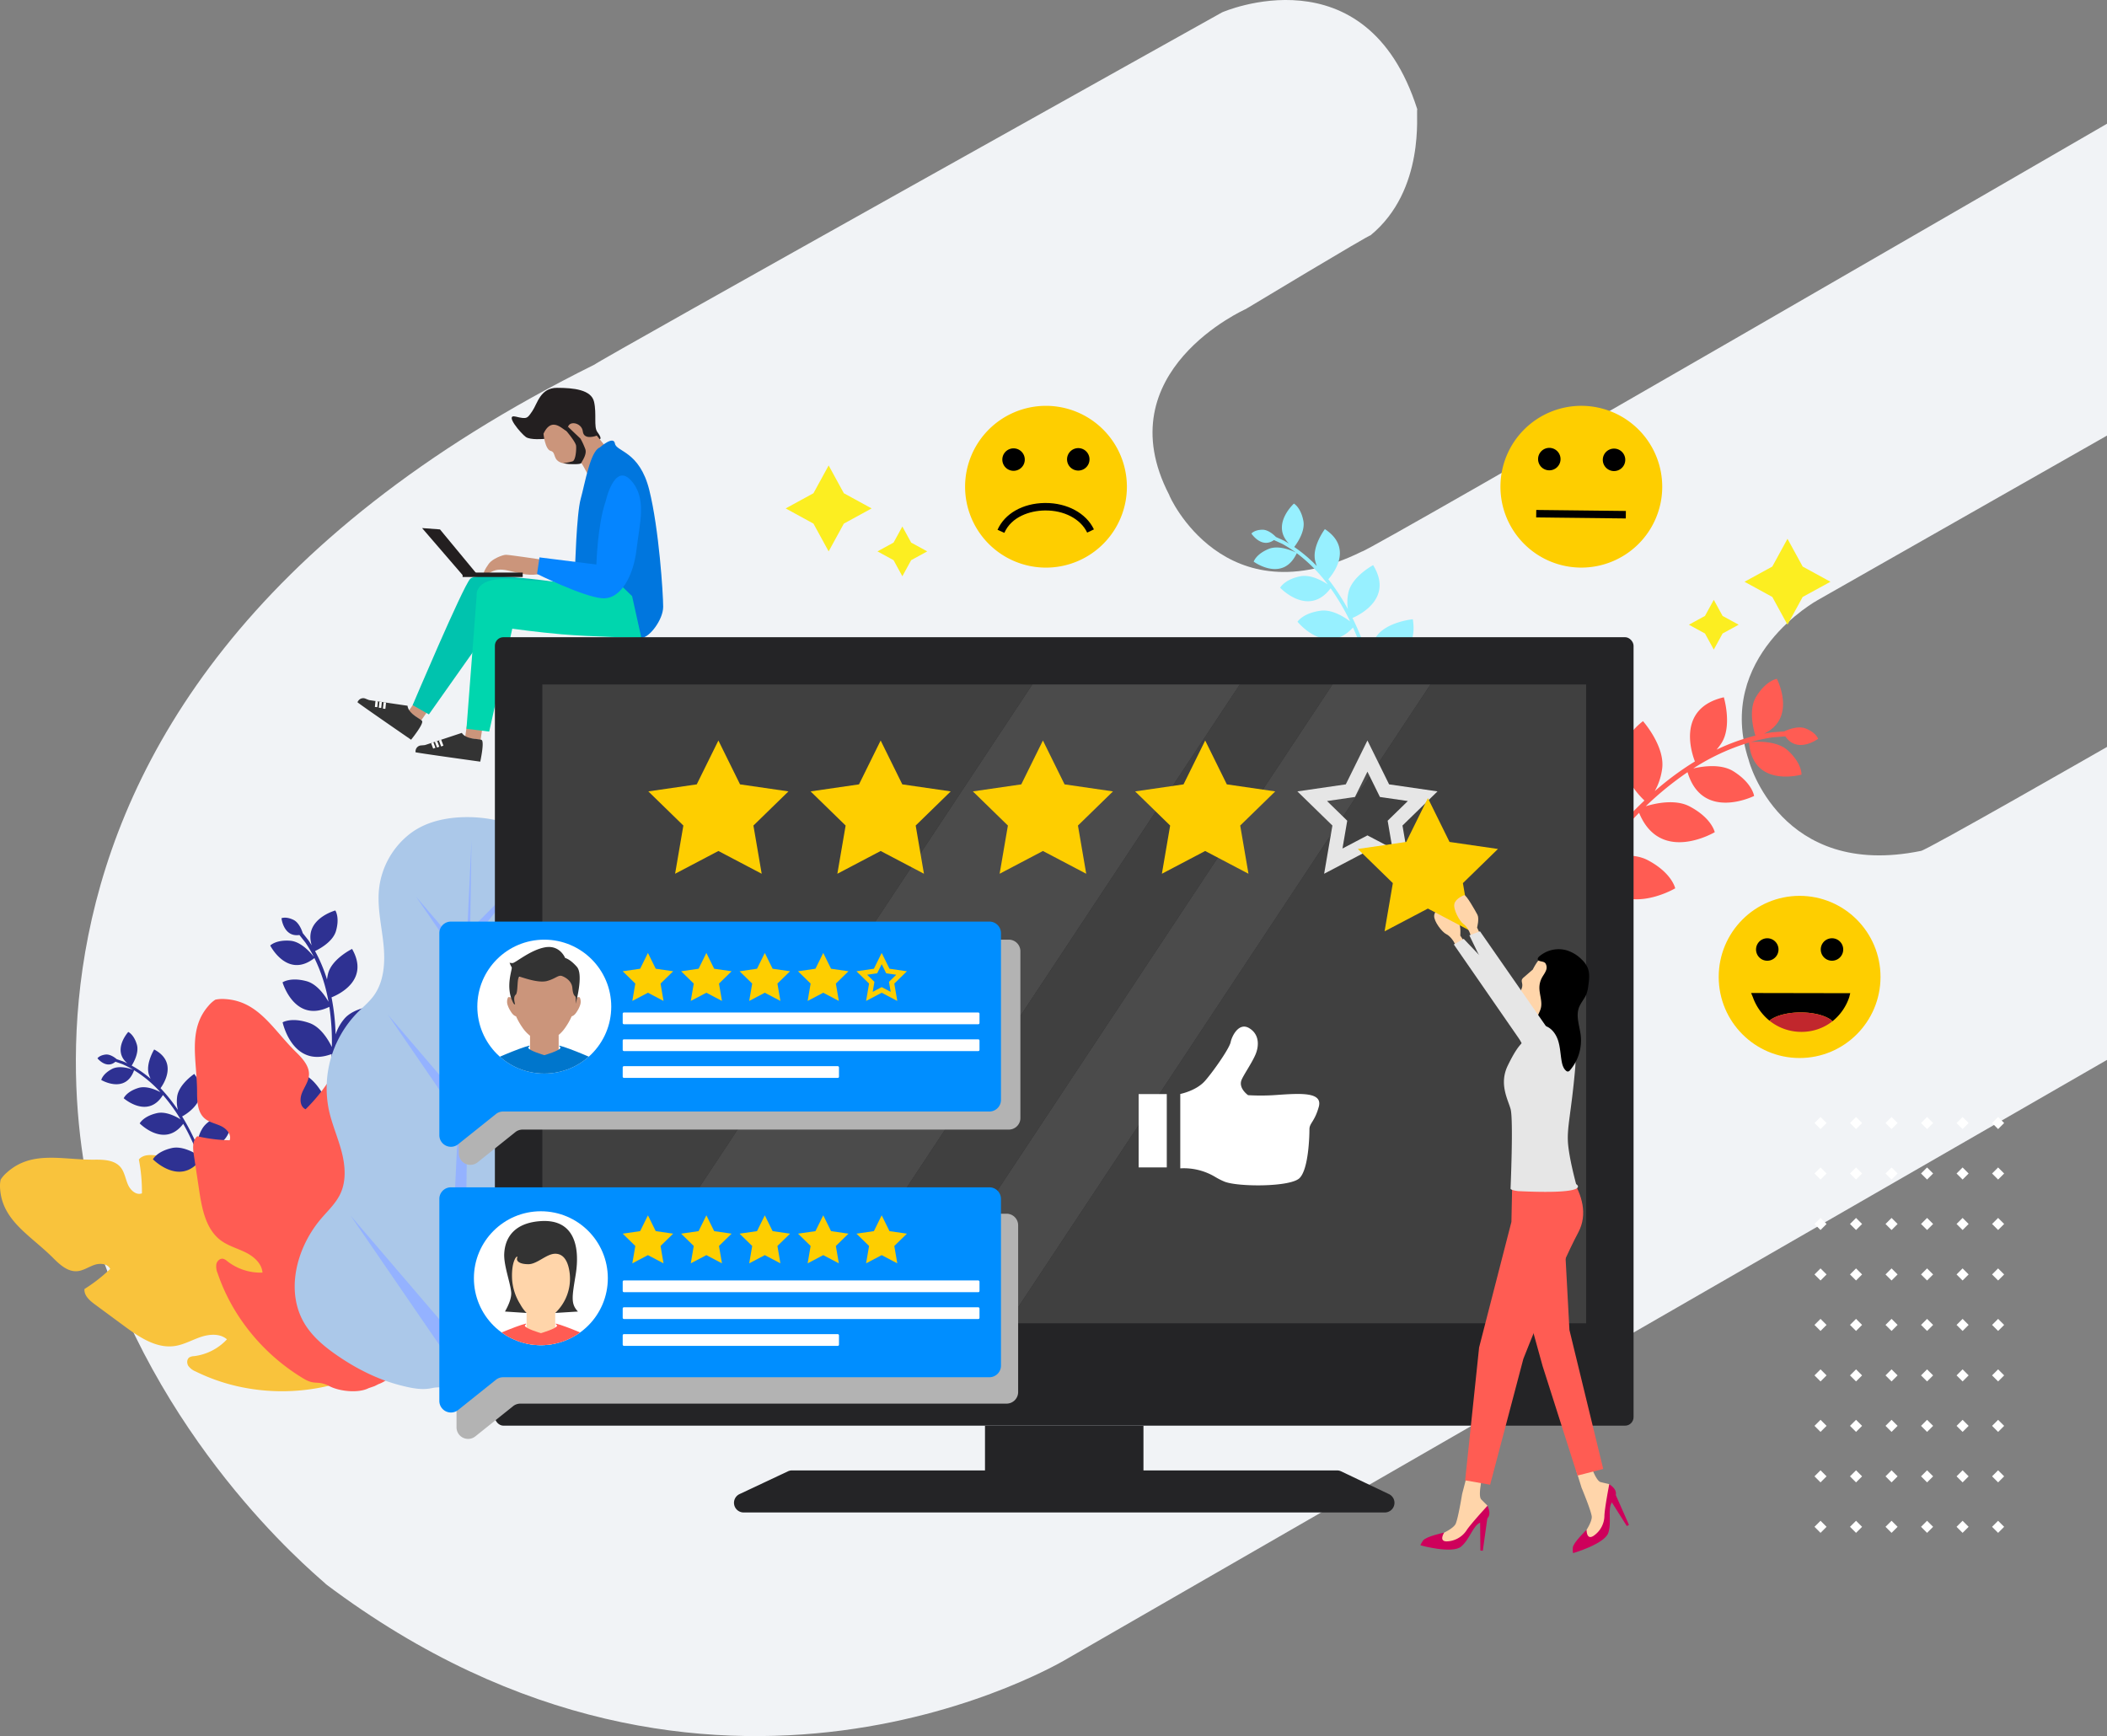 <svg xmlns="http://www.w3.org/2000/svg" xmlns:xlink="http://www.w3.org/1999/xlink" width="1208.001" height="995.451" viewBox="0 0 1208.001 995.451">
  <rect x="0" y="0" width="1208.001" height="995.451" fill="#808080" stroke="none"/>
  <defs>
    <linearGradient id="linear-gradient" x1="-108.671" y1="21.404" x2="-107.662" y2="21.404" gradientUnits="objectBoundingBox">
      <stop offset="0.008" stop-color="#007adf"/>
      <stop offset="0.99" stop-color="#2e3192"/>
    </linearGradient>
    <linearGradient id="linear-gradient-2" x1="-118.49" y1="14.251" x2="-117.004" y2="14.251" xlink:href="#linear-gradient"/>
    <clipPath id="clip-path">
      <circle id="Ellipse_552" data-name="Ellipse 552" cx="38.391" cy="38.391" r="38.391" fill="#fff"/>
    </clipPath>
  </defs>
  <g id="Group_13898" data-name="Group 13898" transform="translate(-1207.999 -3513.275)">
    <path id="smiling-businessman-welcoming-new-partner-group-meeting-with-handshake" d="M14569.141-18612.1s-118.463-307.961,280.906-506.1c2.324-2.32,359.846-201.977,359.846-201.977s82.613-36.32,111.877,55.533c-.812,1.629,4.877,46.334-26.822,72.346,0-.814-71.531,42.266-71.531,42.266s-80.475,35.771-43.895,106.486c0,.813,31.7,71.531,110.549,32.514,2.439.811,427.152-245.281,427.152-245.281v178.822l-165.818,94.3s-59.275,32.27-39.555,91.91c0,.48,18.275,68.293,98.6,51.941,1.922.484,106.773-59.639,106.773-59.639v179.449l-595.822,343.164s-203.406,124.418-425.312-42.545c1.059,0-84.825-66.568-126.947-183.863C14569.286-18604.891,14569.141-18612.1,14569.141-18612.1Z" transform="translate(-13301.223 22840.531)" fill="#f1f3f6"/>
    <g id="Group_13303" data-name="Group 13303" transform="translate(992.422 3646.221)">
      <g id="Group_13257" data-name="Group 13257" transform="translate(1255.869 536.455)">
        <rect id="Rectangle_933" data-name="Rectangle 933" width="4.899" height="4.899" transform="translate(81.452 3.464) rotate(-45)" fill="#fff"/>
        <rect id="Rectangle_934" data-name="Rectangle 934" width="4.899" height="4.899" transform="translate(61.089 3.464) rotate(-45)" fill="#fff"/>
        <rect id="Rectangle_935" data-name="Rectangle 935" width="4.899" height="4.899" transform="translate(40.726 3.464) rotate(-45)" fill="#fff"/>
        <rect id="Rectangle_936" data-name="Rectangle 936" width="4.899" height="4.899" transform="translate(20.363 3.464) rotate(-45)" fill="#fff"/>
        <rect id="Rectangle_937" data-name="Rectangle 937" width="4.899" height="4.899" transform="translate(0 3.464) rotate(-45)" fill="#fff"/>
        <rect id="Rectangle_938" data-name="Rectangle 938" width="4.899" height="4.899" transform="translate(101.815 3.464) rotate(-45)" fill="#fff"/>
      </g>
      <g id="Group_13258" data-name="Group 13258" transform="translate(1255.869 565.395)">
        <rect id="Rectangle_939" data-name="Rectangle 939" width="4.899" height="4.899" transform="translate(81.452 3.464) rotate(-45)" fill="#fff"/>
        <rect id="Rectangle_940" data-name="Rectangle 940" width="4.899" height="4.899" transform="translate(61.089 3.464) rotate(-45)" fill="#fff"/>
        <rect id="Rectangle_941" data-name="Rectangle 941" width="4.899" height="4.899" transform="translate(40.726 3.464) rotate(-45)" fill="#fff"/>
        <rect id="Rectangle_942" data-name="Rectangle 942" width="4.899" height="4.899" transform="translate(20.363 3.464) rotate(-45)" fill="#fff"/>
        <rect id="Rectangle_943" data-name="Rectangle 943" width="4.899" height="4.899" transform="translate(0 3.464) rotate(-45)" fill="#fff"/>
        <rect id="Rectangle_944" data-name="Rectangle 944" width="4.899" height="4.899" transform="translate(101.815 3.464) rotate(-45)" fill="#fff"/>
      </g>
      <g id="Group_13259" data-name="Group 13259" transform="translate(1255.869 594.336)">
        <rect id="Rectangle_945" data-name="Rectangle 945" width="4.899" height="4.899" transform="translate(81.452 3.464) rotate(-45)" fill="#fff"/>
        <rect id="Rectangle_946" data-name="Rectangle 946" width="4.899" height="4.899" transform="translate(61.089 3.464) rotate(-45)" fill="#fff"/>
        <rect id="Rectangle_947" data-name="Rectangle 947" width="4.899" height="4.899" transform="translate(40.726 3.464) rotate(-45)" fill="#fff"/>
        <rect id="Rectangle_948" data-name="Rectangle 948" width="4.899" height="4.899" transform="translate(20.363 3.464) rotate(-45)" fill="#fff"/>
        <rect id="Rectangle_949" data-name="Rectangle 949" width="4.899" height="4.899" transform="translate(0 3.464) rotate(-45)" fill="#fff"/>
        <rect id="Rectangle_950" data-name="Rectangle 950" width="4.899" height="4.899" transform="translate(101.815 3.464) rotate(-45)" fill="#fff"/>
      </g>
      <g id="Group_13260" data-name="Group 13260" transform="translate(1255.869 623.276)">
        <rect id="Rectangle_951" data-name="Rectangle 951" width="4.899" height="4.899" transform="translate(81.452 3.464) rotate(-45)" fill="#fff"/>
        <rect id="Rectangle_952" data-name="Rectangle 952" width="4.899" height="4.899" transform="translate(61.089 3.464) rotate(-45)" fill="#fff"/>
        <rect id="Rectangle_953" data-name="Rectangle 953" width="4.899" height="4.899" transform="translate(40.726 3.464) rotate(-45)" fill="#fff"/>
        <rect id="Rectangle_954" data-name="Rectangle 954" width="4.899" height="4.899" transform="translate(20.363 3.464) rotate(-45)" fill="#fff"/>
        <rect id="Rectangle_955" data-name="Rectangle 955" width="4.899" height="4.899" transform="translate(0 3.464) rotate(-45)" fill="#fff"/>
        <rect id="Rectangle_956" data-name="Rectangle 956" width="4.899" height="4.899" transform="translate(101.815 3.464) rotate(-45)" fill="#fff"/>
      </g>
      <g id="Group_13261" data-name="Group 13261" transform="translate(1255.869 652.216)">
        <rect id="Rectangle_957" data-name="Rectangle 957" width="4.899" height="4.899" transform="translate(81.452 3.464) rotate(-45)" fill="#fff"/>
        <rect id="Rectangle_958" data-name="Rectangle 958" width="4.899" height="4.899" transform="translate(61.089 3.464) rotate(-45)" fill="#fff"/>
        <rect id="Rectangle_959" data-name="Rectangle 959" width="4.899" height="4.899" transform="translate(40.726 3.464) rotate(-45)" fill="#fff"/>
        <rect id="Rectangle_960" data-name="Rectangle 960" width="4.899" height="4.899" transform="translate(20.363 3.464) rotate(-45)" fill="#fff"/>
        <rect id="Rectangle_961" data-name="Rectangle 961" width="4.899" height="4.899" transform="translate(0 3.464) rotate(-45)" fill="#fff"/>
        <rect id="Rectangle_962" data-name="Rectangle 962" width="4.899" height="4.899" transform="translate(101.815 3.464) rotate(-45)" fill="#fff"/>
      </g>
      <g id="Group_13262" data-name="Group 13262" transform="translate(1255.869 681.156)">
        <rect id="Rectangle_963" data-name="Rectangle 963" width="4.899" height="4.899" transform="translate(81.452 3.464) rotate(-45)" fill="#fff"/>
        <rect id="Rectangle_964" data-name="Rectangle 964" width="4.899" height="4.899" transform="translate(61.089 3.464) rotate(-45)" fill="#fff"/>
        <rect id="Rectangle_965" data-name="Rectangle 965" width="4.899" height="4.899" transform="translate(40.726 3.464) rotate(-45)" fill="#fff"/>
        <rect id="Rectangle_966" data-name="Rectangle 966" width="4.899" height="4.899" transform="translate(20.363 3.464) rotate(-45)" fill="#fff"/>
        <rect id="Rectangle_967" data-name="Rectangle 967" width="4.899" height="4.899" transform="translate(0 3.464) rotate(-45)" fill="#fff"/>
        <rect id="Rectangle_968" data-name="Rectangle 968" width="4.899" height="4.899" transform="translate(101.815 3.464) rotate(-45)" fill="#fff"/>
      </g>
      <g id="Group_13263" data-name="Group 13263" transform="translate(1255.869 710.097)">
        <rect id="Rectangle_969" data-name="Rectangle 969" width="4.899" height="4.899" transform="translate(81.452 3.464) rotate(-45)" fill="#fff"/>
        <rect id="Rectangle_970" data-name="Rectangle 970" width="4.899" height="4.899" transform="translate(61.089 3.464) rotate(-45)" fill="#fff"/>
        <rect id="Rectangle_971" data-name="Rectangle 971" width="4.899" height="4.899" transform="translate(40.726 3.464) rotate(-45)" fill="#fff"/>
        <rect id="Rectangle_972" data-name="Rectangle 972" width="4.899" height="4.899" transform="translate(20.363 3.464) rotate(-45)" fill="#fff"/>
        <rect id="Rectangle_973" data-name="Rectangle 973" width="4.899" height="4.899" transform="translate(0 3.464) rotate(-45)" fill="#fff"/>
        <rect id="Rectangle_974" data-name="Rectangle 974" width="4.899" height="4.899" transform="translate(101.815 3.464) rotate(-45)" fill="#fff"/>
      </g>
      <g id="Group_13264" data-name="Group 13264" transform="translate(1255.869 739.037)">
        <rect id="Rectangle_975" data-name="Rectangle 975" width="4.899" height="4.899" transform="translate(81.452 3.464) rotate(-45)" fill="#fff"/>
        <rect id="Rectangle_976" data-name="Rectangle 976" width="4.899" height="4.899" transform="translate(61.089 3.464) rotate(-45)" fill="#fff"/>
        <rect id="Rectangle_977" data-name="Rectangle 977" width="4.899" height="4.899" transform="translate(40.726 3.464) rotate(-45)" fill="#fff"/>
        <rect id="Rectangle_978" data-name="Rectangle 978" width="4.899" height="4.899" transform="translate(20.363 3.464) rotate(-45)" fill="#fff"/>
        <rect id="Rectangle_979" data-name="Rectangle 979" width="4.899" height="4.899" transform="translate(0 3.464) rotate(-45)" fill="#fff"/>
        <rect id="Rectangle_980" data-name="Rectangle 980" width="4.899" height="4.899" transform="translate(101.815 3.464) rotate(-45)" fill="#fff"/>
      </g>
      <g id="Group_13265" data-name="Group 13265" transform="translate(1255.869 507.515)">
        <rect id="Rectangle_981" data-name="Rectangle 981" width="4.899" height="4.899" transform="translate(81.452 3.464) rotate(-45)" fill="#fff"/>
        <rect id="Rectangle_982" data-name="Rectangle 982" width="4.899" height="4.899" transform="translate(61.089 3.464) rotate(-45)" fill="#fff"/>
        <rect id="Rectangle_983" data-name="Rectangle 983" width="4.899" height="4.899" transform="translate(40.726 3.464) rotate(-45)" fill="#fff"/>
        <rect id="Rectangle_984" data-name="Rectangle 984" width="4.899" height="4.899" transform="translate(20.363 3.464) rotate(-45)" fill="#fff"/>
        <rect id="Rectangle_985" data-name="Rectangle 985" width="4.899" height="4.899" transform="translate(0 3.464) rotate(-45)" fill="#fff"/>
        <rect id="Rectangle_986" data-name="Rectangle 986" width="4.899" height="4.899" transform="translate(101.815 3.464) rotate(-45)" fill="#fff"/>
      </g>
      <path id="Path_9986" data-name="Path 9986" d="M558.785,162.02c6.934,10.2,18.778,1.383,18.778,1.383s-1.079-3.477-7.035-5.88c-4.443-1.8-10.323.649-12.388,1.635l-6.972.518-.11.008c-1.539.232-3.06.51-4.573.809,19.124-8.991,7.431-31.474,7.431-31.474s-6.2.881-11.916,10.331c-4.586,7.583-1.3,19.343-.392,22.222a116.266,116.266,0,0,0-22.272,8.063,39.67,39.67,0,0,0,2.58-3.4c6.651-9.808,1.593-26.643,1.593-26.643-26.719,6.192-18.778,31.111-16.582,36.793a170.1,170.1,0,0,0-23.01,17.012,35.759,35.759,0,0,0,4.156-12.316c2.141-13.088-10.913-27.8-10.913-27.8-24.86,19.355-3.351,41.569.83,45.506-4.4,4.152-8.4,8.3-11.971,12.249-3.92,4.337-7.507,8.632-10.748,12.742.969-3.68,1.517-9.4-.358-17.341-3.334-14.112-22.694-23.482-22.694-23.482-16.586,29.307,12.7,42.762,19.511,45.421a229.015,229.015,0,0,0-17.092,25.885l2.559,1.374a203.932,203.932,0,0,1,11.326-17.893c13.5,31.419,47.107,11.389,47.107,11.389s-1.762-8.763-15.705-16.131c-8.987-4.75-21.4-2.04-28.017.008a250.673,250.673,0,0,1,16.312-20.08c2.087-2.31,4.329-4.687,6.71-7.09,12.148,29.7,43.369,11.107,43.369,11.107s-1.614-8.017-14.365-14.757c-8.017-4.236-19.018-1.981-25.172-.131a181.03,181.03,0,0,1,23.95-19.511c8.506,28.388,38.15,13.627,38.15,13.627s-.9-7.25-11.8-14.112c-7.136-4.493-17.615-2.938-23.073-1.665a125.006,125.006,0,0,1,31.979-14.841c2.141,26.306,30.07,18.378,30.07,18.378s.388-6.251-7.718-13.758c-6.306-5.838-17.956-5.222-21.391-4.894a101.962,101.962,0,0,1,12.51-2.719Z" transform="translate(680.387 127.27)" fill="#ff5c53"/>
      <path id="Path_9987" data-name="Path 9987" d="M398.718,126.084c-7.174,5.109-12.923-3.73-12.923-3.73s1.585-2.065,6.171-2.2c3.418-.1,6.752,2.993,7.895,4.169L404.4,126.4l.068.034c.974.535,1.926,1.1,2.866,1.678-10.584-10.769,2.824-22.93,2.824-22.93s3.937,2.124,5.421,9.876c1.193,6.217-3.92,13.282-5.248,14.984a83.052,83.052,0,0,1,12.923,10.925,28.035,28.035,0,0,1-.885-2.917c-2.023-8.219,5.539-18.243,5.539-18.243,16.367,10.774,4.868,25.5,1.989,28.763a121.754,121.754,0,0,1,11.2,17.1,25.513,25.513,0,0,1,.27-9.281c1.808-9.3,14.2-15.92,14.2-15.92,11.857,19.132-8.059,28.683-11.836,30.281,1.914,3.874,3.566,7.642,4.982,11.178,1.551,3.878,2.887,7.646,4.038,11.2a25.5,25.5,0,0,1,4.54-11.532c5.737-8.628,21.033-10.1,21.033-10.1,3.84,23.748-19.115,25.5-24.338,25.594a163.471,163.471,0,0,1,5.033,21.581l-2.053.287a147.918,147.918,0,0,0-3.153-14.795c-16.835,17.7-34.391-4.055-34.391-4.055s3.355-5.433,14.525-6.913c7.2-.957,14.841,3.941,18.77,6.951a178.952,178.952,0,0,0-5.947-17.5c-.83-2.065-1.741-4.215-2.74-6.415-15.507,16.894-31.811-3.313-31.811-3.313s3.069-4.97,13.282-6.323c6.424-.851,13.235,3.389,16.9,6.154A129.229,129.229,0,0,0,431.2,153.739c-12.738,16.911-28.94-.329-28.94-.329s2.4-4.637,11.41-6.529c5.893-1.239,12.527,2.4,15.87,4.607a89.412,89.412,0,0,0-17.745-17.876c-7.958,17.1-24.7,4.86-24.7,4.86s1.29-4.287,8.582-7.3c5.674-2.348,13.328.953,15.545,2.023a72.269,72.269,0,0,0-7.705-4.919Z" transform="translate(547.256 50.63)" fill="#97f0ff"/>
      <g id="Group_13267" data-name="Group 13267" transform="translate(215.577 335.578)">
        <path id="Path_9988" data-name="Path 9988" d="M327.725,317.89a9.643,9.643,0,0,1-4.2-3.225c-.944-1.53-.847-3.878.666-4.873a5.736,5.736,0,0,1,2.563-.67A30.882,30.882,0,0,0,345.7,299.47c-3.937-3.41-9.9-3.039-14.875-1.391s-9.648,4.375-14.807,5.189c-10.668,1.682-20.561-5.029-29.21-11.41q-8.422-6.209-16.843-12.422c-2.976-2.2-6.276-5.066-5.964-8.818a90.855,90.855,0,0,0,14.753-11.511c-1.5-3.123-5.871-3.431-9.147-2.289s-6.28,3.275-9.72,3.57c-5.408.464-9.96-3.659-13.783-7.5-12.906-12.953-29.248-21.294-30.466-39.773a17.344,17.344,0,0,1,.308-5.2,18.832,18.832,0,0,1,3.6-4.11c14.4-12.906,31.824-7.144,50.256-7.347,5.463-.063,11.638.2,15.039,4.51,2.162,2.744,2.677,6.546,4.105,9.8s4.679,6.23,8.009,5a97.508,97.508,0,0,0-1.766-19.419c2.537-3.031,6.93-2.752,10.6-2.209q10.382,1.536,20.763,3.077c10.668,1.585,22.432,3.832,28.582,12.911,2.972,4.392,4.2,9.863,6.436,14.74s6.086,9.534,11.309,9.872a32.17,32.17,0,0,0-6.027-21.109,5.778,5.778,0,0,1-1.281-2.382c-.316-1.85,1.34-3.676,3.115-4.127a9.257,9.257,0,0,1,5.273.679,103.58,103.58,0,0,1,25.269,12.906,113.133,113.133,0,0,1,34.2,38.087c3.97,7.174.5,8.169,3.988,15.587,2.778,5.909,3.646,16.957.582,23.153l-.847,2.554-1.589,3.258c-2.015,6.255-10.462,13.033-16.612,15-7.629,2.445-5.863,5.509-13.661,7.452a116.009,116.009,0,0,1-50.7,1.2A109.131,109.131,0,0,1,327.725,317.89Z" transform="translate(-215.577 -0.045)" fill="#f9c33c"/>
        <path id="Path_9989" data-name="Path 9989" d="M239.141,194.125c-5.2,4.493-10.306-1.952-10.306-1.952s1.079-1.716,4.628-2.158c2.647-.325,5.463,1.834,6.436,2.66l3.68,1.277.055.021c.8.346,1.576.712,2.348,1.092-9.007-7.583.51-18.011.51-18.011s3.212,1.366,4.936,7.271c1.383,4.742-2.074,10.6-2.976,12.021a64.6,64.6,0,0,1,10.833,7.532,20.629,20.629,0,0,1-.9-2.2c-2.175-6.234,2.959-14.571,2.959-14.571,13.5,7.161,5.648,19.44,3.654,22.184a95.535,95.535,0,0,1,9.948,12.455,19.791,19.791,0,0,1-.472-7.225c.721-7.351,9.859-13.4,9.859-13.4,10.609,13.985-4.156,22.862-6.967,24.38,1.77,2.866,3.33,5.669,4.687,8.312,1.488,2.9,2.8,5.724,3.958,8.4a19.875,19.875,0,0,1,2.677-9.286c3.823-7.115,15.587-9.387,15.587-9.387,4.725,18.159-12.97,21.2-17.02,21.657a126.622,126.622,0,0,1,5.492,16.388l-1.572.371a114.638,114.638,0,0,0-3.532-11.258c-11.773,14.98-27-.624-27-.624s2.209-4.464,10.769-6.432c5.522-1.269,11.811,1.973,15.081,4.021a138.908,138.908,0,0,0-5.9-13.147c-.792-1.543-1.661-3.144-2.6-4.78-10.8,14.251-24.94-.24-24.94-.24s2.019-4.084,9.851-5.884c4.923-1.13,10.521,1.661,13.568,3.541a100.526,100.526,0,0,0-10.1-13.939c-8.649,14.061-22.491,1.863-22.491,1.863s1.522-3.772,8.38-5.905c4.485-1.391,9.9.948,12.658,2.415a69.6,69.6,0,0,0-15.086-12.578c-4.927,13.855-18.824,5.585-18.824,5.585s.687-3.423,6.124-6.3c4.232-2.238,10.42-.236,12.219.434a55.82,55.82,0,0,0-6.344-3.258Z" transform="translate(-172.954 -53.877)" fill="url(#linear-gradient)"/>
        <path id="Path_9990" data-name="Path 9990" d="M269.054,174.591c-9.113,1.366-10.281-9.606-10.281-9.606s2.457-1.172,6.795.881c3.237,1.526,4.877,5.994,5.387,7.629l3.25,4.089.051.063c.653.965,1.273,1.939,1.876,2.921-4.763-15.056,13.505-20.038,13.505-20.038s2.664,3.848.375,11.777c-1.838,6.365-9.956,10.529-12,11.486a86.764,86.764,0,0,1,6.866,16.316,30.111,30.111,0,0,1,.561-3.14c2.011-8.624,13.813-14.386,13.813-14.386,10.154,17.8-7.549,26.083-11.781,27.76A127.6,127.6,0,0,1,289.8,231.6a26.7,26.7,0,0,1,4.649-8.527c6.1-7.815,20.8-8.114,20.8-8.114,1.985,23.465-21.117,22.926-25.4,22.626-.051,4.514-.3,8.814-.653,12.78-.392,4.354-.932,8.5-1.547,12.363,1.53-2.4,4.4-5.6,9.7-8.6,9.438-5.324,24.4.548,24.4.548-7.68,23.967-29.914,14.715-34.829,12.325a171.128,171.128,0,0,1-5.543,22.512l-2.048-.708a152.591,152.591,0,0,0,4.076-15.292c-24.093,8.527-30.142-20.08-30.142-20.08s5.7-3.477,16.818.438c7.165,2.525,11.971,10.71,14.2,15.381a186.646,186.646,0,0,0,2.748-19.132c.211-2.318.379-4.755.493-7.279-22.47,8.4-28.093-18.175-28.093-18.175s5.218-3.178,15.385.4c6.39,2.255,10.731,9.437,12.839,13.754a135.516,135.516,0,0,0-1.437-23.044c-19.9,9.728-26.829-14.028-26.829-14.028s4.434-3.187,13.733-.679c6.082,1.64,10.546,8.177,12.616,11.819a93.478,93.478,0,0,0-8.072-25.079c-15.528,12.165-25.337-7.187-25.337-7.187s3.233-3.38,11.461-2.74c6.407.5,11.975,7.208,13.535,9.256a74.584,74.584,0,0,0-4.852-8.24Z" transform="translate(-97.394 -107.002)" fill="url(#linear-gradient-2)"/>
        <path id="Path_9991" data-name="Path 9991" d="M255.865,329.778a9.642,9.642,0,0,1-.7-5.252c.417-1.749,2.145-3.343,3.916-2.976a5.745,5.745,0,0,1,2.289,1.34,30.87,30.87,0,0,0,20.224,6.571c-.371-5.193-4.847-9.147-9.53-11.5s-9.922-3.73-14.146-6.8c-8.729-6.352-10.98-18.091-12.586-28.721q-1.562-10.35-3.123-20.692c-.552-3.659-.856-8.025,2.015-10.458a91.116,91.116,0,0,0,18.576,2.3c1.146-3.271-1.728-6.58-4.851-8.089s-6.757-2.129-9.4-4.35c-4.152-3.494-4.455-9.631-4.447-15.052.038-18.281-5.623-35.735,6.584-49.661a17.275,17.275,0,0,1,3.895-3.461,18.794,18.794,0,0,1,5.454-.358c19.3,1.058,27.554,17.45,40.73,30.34,3.907,3.819,8.089,8.371,7.444,13.825-.409,3.469-2.735,6.521-4.025,9.829s-1.1,7.713,2.129,9.2a97.5,97.5,0,0,0,12.485-14.98c3.933-.35,6.845,2.951,9.054,5.931l12.506,16.86c6.424,8.662,13.155,18.571,11.081,29.337-1,5.21-4,9.947-5.872,14.98s-2.436,11.039,1.016,14.976a32.19,32.19,0,0,0,10.668-19.187,5.752,5.752,0,0,1,.776-2.592c1.087-1.534,3.545-1.652,5.121-.717a9.264,9.264,0,0,1,3.246,4.207,103.525,103.525,0,0,1,8.742,26.993,113.107,113.107,0,0,1-2.744,51.12c-2.268,7.878-5.421,6.129-8.2,13.838-2.217,6.146-9.416,14.571-15.962,16.784l-2.407,1.205-3.427,1.18c-5.846,3-16.616,1.821-22.357-1.138-7.119-3.663-8.038-.253-14.925-4.388a115.949,115.949,0,0,1-36.7-35.01A109.044,109.044,0,0,1,255.865,329.778Z" transform="translate(-131.114 -68.301)" fill="#ff5c53"/>
        <g id="Group_13266" data-name="Group 13266" transform="translate(168.954)">
          <path id="Path_9992" data-name="Path 9992" d="M426.7,383.592c-3.511-4.746-7.6-9.214-9.72-14.727-2.951-7.7-1.61-16.4,1.062-24.2s6.618-15.132,8.986-23.031a62,62,0,0,0-12.055-57.067c-2.921-3.414-6.238-6.529-8.616-10.339-5.526-8.856-5.206-20.131-3.334-30.4s5.109-20.422,4.818-30.85a46.544,46.544,0,0,0-15.617-33.227c-9.269-8.131-21.965-11.288-34.3-11.857v-.008c-.131,0-.261-.008-.392-.008s-.261-.017-.388-.021v.008c-12.346-.35-25.248,1.855-35.09,9.277a46.513,46.513,0,0,0-18.044,31.971c-1.066,10.377,1.412,20.751,2.512,31.124s.582,21.648-5.585,30.066c-2.655,3.625-6.2,6.483-9.362,9.669a62.016,62.016,0,0,0-16.266,56.018c1.775,8.051,5.168,15.655,7.254,23.63s2.774,16.759-.742,24.215c-2.516,5.336-6.934,9.488-10.786,13.96-14.264,16.557-20.983,41.838-9.674,60.532,4.519,7.465,11.414,13.185,18.6,18.141,11.157,7.7,23.512,13.948,36.7,17.261,5.783,1.454,11.768,2.79,17.665,1.5,3.928-.86,6.883-.19,11.027-.063,4.143.185,7.14-.266,10.993.885,5.787,1.724,11.853.839,17.728-.181,13.4-2.327,26.184-7.642,37.88-14.487,7.528-4.409,14.833-9.6,19.891-16.708C444.511,426.872,439.69,401.16,426.7,383.592Z" transform="translate(-255.661 -147.831)" fill="#abc8e9"/>
          <path id="Path_9993" data-name="Path 9993" d="M387.709,355.286l-59.023,59.365,1.77-120.344c8.97-11.178,44.608-55.63,44.608-55.63l-44.448,44.7,1.075-73.122c3.886-4.839,32.228-40.19,32.228-40.19l-32.11,32.3.755-51.39-3.111,65.86L300.761,183.33,329.086,224.6l-3.507,74.235L284.55,250.913s32.683,47.634,40.507,59.023L319.3,431.7l-56.03-65.439s49.619,72.317,55.314,80.6l-.847,17.969,10.2.379.531-36.051C340.041,414.743,387.709,355.286,387.709,355.286Z" transform="translate(-231.188 -137.722)" fill="#94b2ff"/>
        </g>
      </g>
      <g id="Group_13269" data-name="Group 13269" transform="translate(1075.819 99.745)">
        <path id="Path_9994" data-name="Path 9994" d="M512.426,138.9A46.381,46.381,0,1,1,466.57,91.883,46.434,46.434,0,0,1,512.426,138.9Z" transform="translate(-419.666 -91.88)" fill="#fece00"/>
        <g id="Group_13268" data-name="Group 13268" transform="translate(20.493 24.113)">
          <path id="Path_9995" data-name="Path 9995" d="M431.135,110.474a6.437,6.437,0,1,0-6.348-6.508A6.425,6.425,0,0,0,431.135,110.474Z" transform="translate(-423.696 -97.601)"/>
          <path id="Path_9996" data-name="Path 9996" d="M439.938,110.577a6.439,6.439,0,1,0-6.348-6.512A6.436,6.436,0,0,0,439.938,110.577Z" transform="translate(-395.395 -97.283)"/>
          <rect id="Rectangle_987" data-name="Rectangle 987" width="4.292" height="51.377" transform="translate(0 39.888) rotate(-89.353)"/>
        </g>
      </g>
      <g id="Group_13271" data-name="Group 13271" transform="translate(768.892 99.748)">
        <path id="Path_9997" data-name="Path 9997" d="M439.614,138.2a46.383,46.383,0,1,1-46.555-46.315A46.439,46.439,0,0,1,439.614,138.2Z" transform="translate(-346.849 -91.881)" fill="#fece00"/>
        <g id="Group_13270" data-name="Group 13270" transform="translate(18.593 24.249)">
          <path id="Path_9998" data-name="Path 9998" d="M358.359,110.54a6.436,6.436,0,1,0-6.445-6.411A6.428,6.428,0,0,0,358.359,110.54Z" transform="translate(-349.157 -97.528)"/>
          <path id="Path_9999" data-name="Path 9999" d="M367.162,110.507a6.436,6.436,0,1,0-6.445-6.411A6.428,6.428,0,0,0,367.162,110.507Z" transform="translate(-320.855 -97.634)"/>
          <path id="Path_10000" data-name="Path 10000" d="M378.675,105.1c-.139,0-.278,0-.417,0-12.548.181-22.892,6.074-27,15.381l3.916,1.737c4.089-9.269,14.635-12.7,23.14-12.826,11.043-.185,20.6,4.822,24.346,12.687l3.865-1.846C402.118,110.965,391.214,105.051,378.675,105.1Z" transform="translate(-351.26 -73.64)"/>
        </g>
      </g>
      <g id="Group_13272" data-name="Group 13272" transform="translate(1200.96 380.719)">
        <ellipse id="Ellipse_550" data-name="Ellipse 550" cx="46.382" cy="46.492" rx="46.382" ry="46.492" fill="#fece00"/>
        <path id="Path_10001" data-name="Path 10001" d="M460.858,177.187a6.438,6.438,0,1,0-6.424-6.436A6.43,6.43,0,0,0,460.858,177.187Z" transform="translate(-433.028 -139.99)"/>
        <path id="Path_10002" data-name="Path 10002" d="M469.661,177.186a6.438,6.438,0,1,0-6.424-6.436A6.43,6.43,0,0,0,469.661,177.186Z" transform="translate(-404.726 -139.993)"/>
        <path id="Path_10003" data-name="Path 10003" d="M453.764,171.757l1,2.394a30.493,30.493,0,0,0,9.513,13.459c3.267-2.79,10.044-4.712,17.9-4.717,8.148,0,15.145,2.07,18.259,5.033a29.771,29.771,0,0,0,9.6-13.838l.552-2.226Z" transform="translate(-435.181 -116.048)"/>
        <path id="Path_10004" data-name="Path 10004" d="M456.259,179.116a28.942,28.942,0,0,0,18.285,6.424h.417a28.458,28.458,0,0,0,17.454-6.108c-3.115-2.963-10.112-5.033-18.259-5.033C466.3,174.4,459.526,176.325,456.259,179.116Z" transform="translate(-427.16 -107.554)" fill="#c1272d"/>
      </g>
      <g id="Group_13277" data-name="Group 13277" transform="translate(420.532 89.434)">
        <g id="Group_13274" data-name="Group 13274" transform="translate(33.247 193.871)">
          <path id="Path_10005" data-name="Path 10005" d="M279.806,135.429l-.969,6.651c.653.051,8.906,1.3,8.906,1.3l.969-6.651Z" transform="translate(-250.397 -135.429)" fill="#cb957b"/>
          <path id="Path_10006" data-name="Path 10006" d="M298.666,136.372s-20.666,6.854-21.088,6.967c-.19.051-1.18.135-2.221.215a3.4,3.4,0,0,0-3.178,2.824,3.56,3.56,0,0,0-.067,1.075c.16.3,37.118,5.408,37.118,5.408s2.592-11.735.7-12.485S301.145,140.233,298.666,136.372Z" transform="translate(-272.09 -132.397)" fill="#333"/>
          <g id="Group_13273" data-name="Group 13273" transform="translate(8.95 7.887)">
            <path id="Path_10007" data-name="Path 10007" d="M276.582,137.3l1.284,3.393-1.287.487-1.3-3.445Z" transform="translate(-270.798 -137.3)" fill="#fff"/>
            <path id="Path_10008" data-name="Path 10008" d="M276.036,137.482l1.227,3.241-1.287.487-1.247-3.293Z" transform="translate(-272.554 -136.715)" fill="#fff"/>
            <path id="Path_10009" data-name="Path 10009" d="M275.52,137.654l1.18,3.121-1.286.487-1.2-3.173Z" transform="translate(-274.213 -136.161)" fill="#fff"/>
          </g>
        </g>
        <g id="Group_13276" data-name="Group 13276" transform="translate(0 177.955)">
          <path id="Path_10010" data-name="Path 10010" d="M274.973,132.139l-3.853,5.509c.561.337,7.376,5.155,7.376,5.155l3.853-5.509Z" transform="translate(-241.957 -130.091)" fill="#cb957b"/>
          <path id="Path_10011" data-name="Path 10011" d="M292.9,135.977s-21.543-3.153-21.969-3.241c-.194-.038-1.117-.4-2.082-.805a3.4,3.4,0,0,0-4.105,1.1,3.481,3.481,0,0,0-.544.927c0,.346,30.736,21.5,30.736,21.5s7.583-9.319,6.234-10.837S293.383,140.542,292.9,135.977Z" transform="translate(-264.202 -131.653)" fill="#333"/>
          <g id="Group_13275" data-name="Group 13275" transform="translate(9.977 1.63)">
            <path id="Path_10012" data-name="Path 10012" d="M269.414,132.4l-.376,3.608-1.368-.142.381-3.663Z" transform="translate(-263.029 -131.523)" fill="#fff"/>
            <path id="Path_10013" data-name="Path 10013" d="M268.832,132.315l-.359,3.447-1.369-.143.364-3.5Z" transform="translate(-264.847 -131.788)" fill="#fff"/>
            <path id="Path_10014" data-name="Path 10014" d="M268.284,132.238l-.346,3.319-1.369-.143.352-3.375Z" transform="translate(-266.569 -132.04)" fill="#fff"/>
          </g>
        </g>
        <path id="Path_10015" data-name="Path 10015" d="M352.525,118.323s-43.579-6.2-47.836-1.619-32.983,72.4-32.983,72.4l9.311,5.319,36.439-51.6,39.63-16.489Z" transform="translate(-240.076 -7.177)" fill="#00c3ae"/>
        <path id="Path_10016" data-name="Path 10016" d="M303.818,118.712s-7.865.776-10.525-1.087-12.5-13.3-5.85-11.7,6.651,1.062,9.577-3.191,4.518-13.3,14.1-13.3S330.8,90.5,332.392,97.413s-.266,14.361,1.863,17.286,3.448,5.425-1.99,4.173-12.106,2.478-12.106,2.478l-9.518-5.054Z" transform="translate(-196.765 -89.434)" fill="#231f20"/>
        <path id="Path_10017" data-name="Path 10017" d="M289.5,100.293s.889,9.041,4.156,9.838.889,5.324,6.529,6.917,9.8-1.328,10.984,0,6.234,11.44,6.234,11.44l2.373,2.925,7.123-21.547-6.828-8.51s-7.419,2.925-8.013-2.394-8.906-6.647-8.607-1.328S295.44,87.526,289.5,100.293Z" transform="translate(-182.865 -73.962)" fill="#cb957b"/>
        <path id="Path_10018" data-name="Path 10018" d="M307.992,100.556s7.878-7.069,8.674-2.28,14.1,4.253,19.684,26.6,7.979,59.579,7.979,67.027-7.979,17.825-12.5,17.825,2.66-8.78-11.435-23.676-26.6-15.693-26.6-15.693.86-31.845,3.254-40.355S302.5,102.566,307.992,100.556Z" transform="translate(-169.069 -66.359)" fill="#0076de"/>
        <path id="Path_10019" data-name="Path 10019" d="M379.3,149.259s-29.446-.645-45.75-2.053C320.135,146.047,305.286,144,305.286,144l-13.227,58.985-13.033-1.6,5.85-76.334s-1.9-11.7,22.344-9.311,58.252,1.332,58.252,1.332l8.51,8.245Z" transform="translate(-216.542 -5.893)" fill="#00d6ae"/>
        <path id="Path_10020" data-name="Path 10020" d="M313.262,114.7s-17.147-2.558-19.06-2.558-7.785,2.3-9.825,5.1-4.594,7.4-1.787,6.382,4.847-4.084,12.249-2.554,10.748,3.157,17.686,2.28S313.262,114.7,313.262,114.7Z" transform="translate(-209.075 -16.414)" fill="#cb957b"/>
        <path id="Path_10021" data-name="Path 10021" d="M283.248,109.273l21.659,26.187h-8.689l-23.229-26.948Z" transform="translate(-235.951 -28.099)" fill="#231f20"/>
        <path id="Path_10022" data-name="Path 10022" d="M327.955,116.185s4.927-22.373,14.416-12.148,5.041,24.574,3.283,39.807c-1.69,14.651-8.839,28.814-19.823,27.887s-37.206-13.948-37.206-13.948l1.4-9.484,32.629,4.089S323.306,129.391,327.955,116.185Z" transform="translate(-185.681 -51.088)" fill="#0585ff"/>
        <rect id="Rectangle_988" data-name="Rectangle 988" width="34.462" height="2.541" transform="translate(60.268 105.918)" fill="#231f20"/>
        <path id="Path_10023" data-name="Path 10023" d="M294.065,97.129s5.374,6.3,5.576,8.519-.223,8.245-2.019,8.877a35.594,35.594,0,0,1-5.459,1.092l3.288.447s6.752.472,7.157-.586,3.364-4.919,2.31-7.958a41.5,41.5,0,0,0-2.752-6l-7.144-6.786Z" transform="translate(-174.303 -72.391)" fill="#231f20"/>
      </g>
      <g id="Group_13278" data-name="Group 13278" transform="translate(499.312 232.411)">
        <rect id="Rectangle_989" data-name="Rectangle 989" width="652.834" height="452.106" rx="4.897" fill="#242426"/>
        <path id="Path_10024" data-name="Path 10024" d="M690.943,269.83,663.52,256.776a5.521,5.521,0,0,0-2.377-.535H550.182V230.622H459.331v25.619H348.7a5.52,5.52,0,0,0-2.352.523L318.6,269.818a5.527,5.527,0,0,0,2.352,10.529H688.57A5.526,5.526,0,0,0,690.943,269.83Z" transform="translate(-178.341 221.514)" fill="#242426"/>
        <path id="Path_10025" data-name="Path 10025" d="M289.346,129.781V496.092h38.423L570.285,129.781Z" transform="translate(-262.144 -102.695)" fill="#404040"/>
        <path id="Path_10026" data-name="Path 10026" d="M569.2,129.781,326.685,496.092H379.8L622.317,129.781Z" transform="translate(-142.097 -102.695)" fill="#404040"/>
        <path id="Path_10027" data-name="Path 10027" d="M660.519,129.781H595.132L352.616,496.092H684.36V129.781Z" transform="translate(-58.728 -102.695)" fill="#404040"/>
        <path id="Path_10028" data-name="Path 10028" d="M540.978,129.781,298.461,496.092H417.425L659.941,129.781Z" transform="translate(-232.837 -102.695)" fill="#4b4b4b"/>
        <path id="Path_10029" data-name="Path 10029" d="M581.8,129.781,339.286,496.092h56.186L637.988,129.781Z" transform="translate(-101.584 -102.695)" fill="#4b4b4b"/>
      </g>
      <g id="Group_13286" data-name="Group 13286" transform="translate(467.466 547.844)">
        <path id="Path_10030" data-name="Path 10030" d="M593.025,310.675H314.255a6.644,6.644,0,0,0-4.147,1.454l-21.648,17.32a6.639,6.639,0,0,1-10.786-5.184V208.423a6.641,6.641,0,0,1,6.639-6.643H593.025a6.642,6.642,0,0,1,6.643,6.643v95.614A6.639,6.639,0,0,1,593.025,310.675Z" transform="translate(-267.827 -186.648)" fill="#b3b3b3" style="mix-blend-mode: multiply;isolation: isolate"/>
        <g id="Group_13285" data-name="Group 13285">
          <path id="Path_10031" data-name="Path 10031" d="M590.693,307.085H311.923a6.64,6.64,0,0,0-4.152,1.454l-21.644,17.315a6.64,6.64,0,0,1-10.79-5.184V204.829a6.642,6.642,0,0,1,6.643-6.639H590.693a6.638,6.638,0,0,1,6.639,6.639v95.614A6.641,6.641,0,0,1,590.693,307.085Z" transform="translate(-275.337 -198.19)" fill="#008eff"/>
          <g id="Group_13279" data-name="Group 13279" transform="translate(105.123 16.066)">
            <path id="Path_10032" data-name="Path 10032" d="M319.214,211.06,314.744,202l-4.47,9.059-10,1.452,7.233,7.051-1.708,9.956,8.941-4.7,8.941,4.7-1.708-9.956,7.233-7.051Z" transform="translate(-300.277 -202.002)" fill="#fece00"/>
            <path id="Path_10033" data-name="Path 10033" d="M327.163,211.06,322.693,202l-4.471,9.059-10,1.452,7.233,7.051-1.708,9.956,8.941-4.7,8.94,4.7-1.707-9.956,7.233-7.051Z" transform="translate(-274.721 -202.002)" fill="#fece00"/>
            <path id="Path_10034" data-name="Path 10034" d="M335.112,211.06,330.641,202l-4.47,9.059-10,1.452,7.234,7.051-1.708,9.956,8.941-4.7,8.941,4.7-1.708-9.956,7.233-7.051Z" transform="translate(-249.165 -202.002)" fill="#fece00"/>
            <path id="Path_10035" data-name="Path 10035" d="M343.061,211.06,338.59,202l-4.47,9.059-10,1.452,7.233,7.051-1.707,9.956,8.941-4.7,8.941,4.7-1.708-9.956,7.233-7.051Z" transform="translate(-223.609 -202.002)" fill="#fece00"/>
            <path id="Path_10036" data-name="Path 10036" d="M361.006,212.512l-10-1.452L346.54,202l-4.47,9.059-10,1.452,7.233,7.051-1.708,9.956,8.941-4.7,8.941,4.7-1.707-9.956Z" transform="translate(-198.053 -202.002)" fill="#fece00"/>
          </g>
          <g id="Group_13280" data-name="Group 13280" transform="translate(105.123 53.393)">
            <rect id="Rectangle_990" data-name="Rectangle 990" width="204.563" height="6.731" rx="0.679" fill="#fff"/>
            <rect id="Rectangle_991" data-name="Rectangle 991" width="204.563" height="6.731" rx="0.679" transform="translate(0 15.389)" fill="#fff"/>
            <rect id="Rectangle_992" data-name="Rectangle 992" width="123.998" height="6.731" rx="0.679" transform="translate(0 30.779)" fill="#fff"/>
          </g>
          <g id="Group_13284" data-name="Group 13284" transform="translate(19.814 13.729)">
            <g id="Group_13283" data-name="Group 13283">
              <circle id="Ellipse_551" data-name="Ellipse 551" cx="38.391" cy="38.391" r="38.391" fill="#fff"/>
              <g id="Group_13282" data-name="Group 13282" clip-path="url(#clip-path)">
                <g id="Group_13281" data-name="Group 13281" transform="translate(7.663 5.575)">
                  <path id="Path_10037" data-name="Path 10037" d="M321.967,220.445a.859.859,0,0,0-.013-.223c-.017-.384-.034-.767-.034-1.155l0-2.736v-1.619c-.341-7.364-18.546-8.013-18.546-8.013s-18.2.649-18.542,8.013v1.619q0,1.366,0,2.736c0,.388-.017.771-.038,1.155a.83.83,0,0,0-.009.223c-.017.337-.038.679-.042,1.02l2.685,10.584a37.9,37.9,0,0,0,3.764,6.6,20.354,20.354,0,0,0,6.2,5.872,11.6,11.6,0,0,0,11.945,0,20.32,20.32,0,0,0,6.209-5.872,37.613,37.613,0,0,0,3.76-6.6l2.689-10.584C322,221.124,321.984,220.782,321.967,220.445Z" transform="translate(-272.542 -190.134)" fill="#ffd5aa"/>
                  <path id="Path_10038" data-name="Path 10038" d="M284.6,254.691l12.4.814a22.27,22.27,0,0,1-3.617-4.953A30.781,30.781,0,0,1,288.673,236c-.518-11.642,3.646-14.179,2.93-12.165s1.5,3.709,6.436,3.709,10.213-5.791,15.09-5.985,7.756,3.954,8.611,11.444a27.053,27.053,0,0,1-8.321,22.5l13.033-.814c-4.223-4.4-3.372-8.476-1.324-21.041,2.563-15.752-.552-31.992-19.836-30.82s-20.827,14.238-21.1,18.407c-.434,6.681,3.313,16.194,3.962,22.247C288.526,246.944,286.448,251.458,284.6,254.691Z" transform="translate(-274.456 -202.77)" fill="#333"/>
                  <rect id="Rectangle_993" data-name="Rectangle 993" width="16.416" height="19.828" transform="translate(22.547 52.733)" fill="#ffd5aa"/>
                  <path id="Path_10039" data-name="Path 10039" d="M343.13,245.809c.084-11.924.181-20.485.181-20.485s-15.937-7.123-22.125-8.6v.413c.392.253.7.552.653.843-.253,1.61-8.906,4.148-9.21,4.236-.308-.088-8.957-2.626-9.214-4.236-.046-.291.265-.59.658-.843v-.413c-6.192,1.475-22.125,8.6-22.125,8.6l-.093,20.485Z" transform="translate(-281.856 -157.903)" fill="#ff5c53"/>
                </g>
              </g>
            </g>
          </g>
        </g>
      </g>
      <g id="Group_13295" data-name="Group 13295" transform="translate(467.466 395.475)">
        <path id="Path_10040" data-name="Path 10040" d="M593.335,273.4H314.561a6.653,6.653,0,0,0-4.147,1.454l-21.644,17.32a6.641,6.641,0,0,1-10.79-5.185V171.143a6.641,6.641,0,0,1,6.639-6.643H593.335a6.641,6.641,0,0,1,6.639,6.643v95.614A6.638,6.638,0,0,1,593.335,273.4Z" transform="translate(-266.843 -154.135)" fill="#b3b3b3" style="mix-blend-mode: multiply;isolation: isolate"/>
        <g id="Group_13294" data-name="Group 13294">
          <path id="Path_10041" data-name="Path 10041" d="M590.693,270.936H311.923a6.665,6.665,0,0,0-4.152,1.454l-21.644,17.32a6.641,6.641,0,0,1-10.79-5.185V168.684a6.645,6.645,0,0,1,6.643-6.643H590.693a6.641,6.641,0,0,1,6.639,6.643V264.3A6.638,6.638,0,0,1,590.693,270.936Z" transform="translate(-275.337 -162.041)" fill="#008eff"/>
          <g id="Group_13291" data-name="Group 13291" transform="translate(21.776 10.366)">
            <g id="Group_13290" data-name="Group 13290">
              <circle id="Ellipse_553" data-name="Ellipse 553" cx="38.391" cy="38.391" r="38.391" fill="#fff"/>
              <g id="Group_13289" data-name="Group 13289" clip-path="url(#clip-path)">
                <g id="Group_13288" data-name="Group 13288" transform="translate(7.653 4.19)">
                  <g id="Group_13287" data-name="Group 13287" transform="translate(9.413)">
                    <path id="Path_10042" data-name="Path 10042" d="M326.344,183.731a.863.863,0,0,0-.371-.459.837.837,0,0,0-.489-.042,2.888,2.888,0,0,0-1.206.489l0-.038c-.008-.341-.025-.679-.042-1.02a1.079,1.079,0,0,0-.013-.219c-.017-.384-.034-.767-.034-1.159l0-2.736v-1.614c-.341-7.368-18.546-8.017-18.546-8.017s-18.2.649-18.542,8.017v4.35c0,.392-.013.776-.034,1.159a.811.811,0,0,0-.008.219c-.017.341-.038.679-.042,1.02v.038a2.888,2.888,0,0,0-1.206-.489.684.684,0,0,0-.856.5,5.81,5.81,0,0,0-.152,3.891,14.93,14.93,0,0,0,1.682,3.583c.78,1.307,1.77,2.668,3.216,3.064a38.044,38.044,0,0,0,3.764,6.6,20.387,20.387,0,0,0,6.2,5.867,11.6,11.6,0,0,0,11.945,0,20.357,20.357,0,0,0,6.209-5.867,37.749,37.749,0,0,0,3.76-6.6c1.446-.4,2.436-1.758,3.22-3.064a15.1,15.1,0,0,0,1.682-3.583A5.862,5.862,0,0,0,326.344,183.731Z" transform="translate(-284.552 -154.497)" fill="#cb957b"/>
                    <path id="Path_10043" data-name="Path 10043" d="M288.164,198.269s-1.3-4.009.325-5.345.485-10.816,2.47-10.327,10.609,3.764,15.591,2.39,6.4-3.646,8.624-2.795,5.509,3,5.834,6.761,1.092,4.333,1.661,4.9.2,4.253.2,4.253,4.738-16.645.729-21.223-6.723-5.062-6.723-5.062-3-7.692-11.583-6.116-17.05,9.113-18.668,9.033-1.623-.282-1.623-.282a13.392,13.392,0,0,0,1.214,2.672c.611.851-3.806,10.854.649,19.924C287.718,198.956,288.164,198.269,288.164,198.269Z" transform="translate(-283.587 -165.494)" fill="#333"/>
                  </g>
                  <rect id="Rectangle_994" data-name="Rectangle 994" width="16.416" height="19.828" transform="translate(22.565 50.459)" fill="#cb957b"/>
                  <path id="Path_10044" data-name="Path 10044" d="M343.585,211.61c.093-13.775.207-24.1.207-24.1s-15.933-7.123-22.125-8.6v.413c.392.253.7.552.658.847-.257,1.61-8.906,4.143-9.214,4.232-.3-.089-8.957-2.622-9.21-4.232-.046-.3.261-.594.653-.847v-.413c-6.188,1.475-22.125,8.6-22.125,8.6l-.11,24.1Z" transform="translate(-282.319 -122.363)" fill="#0076cc"/>
                </g>
              </g>
            </g>
          </g>
          <g id="Group_13292" data-name="Group 13292" transform="translate(105.123 17.977)">
            <path id="Path_10045" data-name="Path 10045" d="M319.214,175.364l-4.47-9.058-4.47,9.058-10,1.452,7.233,7.051-1.708,9.956,8.941-4.7,8.941,4.7-1.708-9.956,7.233-7.051Z" transform="translate(-300.277 -166.305)" fill="#fece00"/>
            <path id="Path_10046" data-name="Path 10046" d="M327.163,175.364l-4.47-9.058-4.47,9.058-10,1.452,7.233,7.051-1.708,9.956,8.941-4.7,8.941,4.7-1.707-9.956,7.233-7.051Z" transform="translate(-274.721 -166.305)" fill="#fece00"/>
            <path id="Path_10047" data-name="Path 10047" d="M335.112,175.364l-4.471-9.058-4.47,9.058-10,1.452,7.233,7.051-1.707,9.956,8.941-4.7,8.941,4.7-1.708-9.956,7.233-7.051Z" transform="translate(-249.165 -166.305)" fill="#fece00"/>
            <path id="Path_10048" data-name="Path 10048" d="M343.061,175.364l-4.471-9.058-4.47,9.058-10,1.452,7.233,7.051-1.707,9.956,8.941-4.7,8.94,4.7-1.707-9.956,7.233-7.051Z" transform="translate(-223.609 -166.305)" fill="#fece00"/>
            <path id="Path_10049" data-name="Path 10049" d="M346.539,172.747l1.914,3.878.666,1.345,1.479.215,4.282.624-3.1,3.018-1.071,1.045.253,1.48.729,4.266-3.827-2.015-1.328-.7-1.328.7-3.827,2.015.729-4.266.253-1.48-1.071-1.045-3.1-3.018,4.282-.624,1.479-.215.666-1.345,1.914-3.878m0-6.441-4.472,9.058-9.994,1.454,7.233,7.048-1.707,9.96,8.94-4.7,8.94,4.7-1.707-9.96,7.233-7.048-9.994-1.454-4.472-9.058Z" transform="translate(-198.052 -166.306)" fill="#fece00"/>
          </g>
          <g id="Group_13293" data-name="Group 13293" transform="translate(105.123 52.122)">
            <rect id="Rectangle_995" data-name="Rectangle 995" width="204.563" height="6.731" rx="0.679" fill="#fff"/>
            <rect id="Rectangle_996" data-name="Rectangle 996" width="204.563" height="6.731" rx="0.679" transform="translate(0 15.389)" fill="#fff"/>
            <rect id="Rectangle_997" data-name="Rectangle 997" width="123.998" height="6.731" rx="0.679" transform="translate(0 30.779)" fill="#fff"/>
          </g>
        </g>
      </g>
      <g id="Group_13299" data-name="Group 13299" transform="translate(587.284 291.644)">
        <path id="Path_10050" data-name="Path 10050" d="M356.343,162.559l-12.412-25.151-12.412,25.151-27.756,4.032,20.084,19.578-4.742,27.644,24.825-13.053,24.825,13.053-4.741-27.644L384.1,166.59Z" transform="translate(-303.763 -137.407)" fill="#fece00"/>
        <path id="Path_10051" data-name="Path 10051" d="M378.414,162.559,366,137.407,353.59,162.559l-27.756,4.032,20.084,19.578-4.742,27.644L366,200.759l24.826,13.053-4.742-27.644L406.17,166.59Z" transform="translate(-232.804 -137.407)" fill="#fece00"/>
        <path id="Path_10052" data-name="Path 10052" d="M400.486,162.559l-12.413-25.151-12.412,25.151-27.756,4.032,20.084,19.578-4.742,27.644,24.825-13.053L412.9,213.812l-4.741-27.644,20.084-19.578Z" transform="translate(-161.845 -137.407)" fill="#fece00"/>
        <path id="Path_10053" data-name="Path 10053" d="M422.556,162.559l-12.413-25.151-12.412,25.151-27.755,4.032,20.083,19.578-4.741,27.644,24.825-13.053,24.825,13.053-4.742-27.644,20.084-19.578Z" transform="translate(-90.886 -137.407)" fill="#fece00"/>
        <path id="Path_10054" data-name="Path 10054" d="M432.216,155.284l5.315,10.774,1.842,3.735,4.118.594,11.886,1.728-8.6,8.384-2.976,2.9.7,4.1,2.027,11.84-10.63-5.589-3.684-1.939-3.684,1.939-10.63,5.589,2.027-11.84.7-4.1-2.98-2.9-8.6-8.384,11.886-1.728,4.118-.594,1.842-3.735,5.315-10.774m0-17.876L419.8,162.555l-27.756,4.034,20.085,19.579L407.39,213.81l24.827-13.054,24.827,13.054L452.3,186.168l20.084-19.579-27.756-4.034-12.413-25.147Z" transform="translate(-19.928 -137.406)" fill="#e6e6e6"/>
        <g id="Group_13298" data-name="Group 13298" transform="translate(406.767 33.014)">
          <path id="Path_10055" data-name="Path 10055" d="M427.791,180.385l-2.179-3.267s.548-5.26-.906-7.254-8.342-10.7-9.248-9.977c0,0-4.552,2.483-4.8,5.8s4.552,9.475,6.887,10.58,4.181,4.114,4.181,4.114l3.2,5.606,4.059-3.322Z" transform="translate(-366.88 -98.284)" fill="#ffd5aa"/>
          <path id="Path_10056" data-name="Path 10056" d="M468.784,216.632,419,164.387l-5.678,3.212,44.652,64.534Z" transform="translate(-358.292 -83.68)" fill="#e6e6e6"/>
          <path id="Path_10057" data-name="Path 10057" d="M452.848,170.391,440.435,145.24l-12.413,25.151-27.755,4.032L420.35,194l-4.741,27.644,24.825-13.053,24.824,13.053L460.518,194,480.6,174.423Z" transform="translate(-400.267 -145.24)" fill="#fece00"/>
          <g id="Group_13296" data-name="Group 13296" transform="translate(35.954 388.53)">
            <path id="Path_10058" data-name="Path 10058" d="M417.092,262.32l1.389.1,2.657-19.083-4.246-.317Z" transform="translate(-382.77 -219.39)" fill="#ce005b"/>
            <path id="Path_10059" data-name="Path 10059" d="M447.217,242.149s-4.565-3.288-8.067,3.043-5.935,15.005-11.823,15.882-4.948-3.5-4.948-3.5-10.474,2.192-12.127,4.552-1.446,2.761-1.446,2.761,18.1,5,23.229.729,6.723-12.072,11.124-13.838S449.729,248,447.217,242.149Z" transform="translate(-408.797 -224.947)" fill="#ce005b"/>
            <path id="Path_10060" data-name="Path 10060" d="M423.132,248s-2.415,15.039-3.882,17.379-6.369,4.666-6.369,4.666-3.279,4.982,1.332,5.041a14.1,14.1,0,0,0,11.4-6.213c2.04-3.334,12.11-14.255,12.11-14.255s-2.381-2.31-3.625-3.612c-1.467-1.53-.35-7.726-.35-7.726l.518-4.388-8.375-1.475Z" transform="translate(-399.301 -237.417)" fill="#ffd5aa"/>
          </g>
          <g id="Group_13297" data-name="Group 13297" transform="translate(123.223 381.811)">
            <path id="Path_10061" data-name="Path 10061" d="M444.739,258.194l1.235-.644-7.792-17.621-3.776,1.966Z" transform="translate(-413.732 -222.618)" fill="#ce005b"/>
            <path id="Path_10062" data-name="Path 10062" d="M450.44,238.566s-5.614-.392-5.252,6.837,2.854,15.878-1.686,19.726-6.053-.367-6.053-.367-7.747,7.376-7.907,10.251.223,3.115.223,3.115,18.015-5.281,20.131-11.617-.645-13.8,2.166-17.623S455.658,242.22,450.44,238.566Z" transform="translate(-429.501 -227.017)" fill="#ce005b"/>
            <path id="Path_10063" data-name="Path 10063" d="M433.163,249.429s5.872,14.057,5.855,16.818-2.959,7.322-2.959,7.322-.164,5.96,3.789,3.583a14.11,14.11,0,0,0,6.415-11.288c-.021-3.907,2.786-18.491,2.786-18.491s-3.237-.712-4.982-1.163c-2.057-.531-4.367-6.382-4.367-6.382l-1.871-4-7.895,3.157Z" transform="translate(-428.11 -235.823)" fill="#ffd5aa"/>
          </g>
          <path id="Path_10064" data-name="Path 10064" d="M429.2,185.825a38.3,38.3,0,0,1,7.444-.742,1,1,0,0,0,.561-.114.386.386,0,0,0,.084-.438c-.691-2.87-1.673-5.754-1.421-8.666.072-.83.148-1.821-.8-2.318a4.412,4.412,0,0,0-1.914-.316c-3.241-.051-10.921-.367-9.366,3.355C424.107,177.353,430.345,185.6,429.2,185.825Z" transform="translate(-325.311 -55.34)" fill="#ffd5aa"/>
          <path id="Path_10065" data-name="Path 10065" d="M423.657,253.532l7.368,26.631,20,62.736,14.737-3.789-19.368-79.671-2.948-54.854Z" transform="translate(-325.067 45.558)" fill="#ff5c53"/>
          <path id="Path_10066" data-name="Path 10066" d="M464.55,193.747s26.525,23.368,15.157,44.633S448.242,310.8,448.242,310.8l-19.06,72.208-14.314-2.525,8-76.191,18.525-72.018.632-30.736Z" transform="translate(-353.328 10.712)" fill="#ff5c53"/>
          <path id="Path_10067" data-name="Path 10067" d="M439.64,177.635a8.34,8.34,0,0,1,10.546-.936c5.4,3.735,12.173,11.587,10.8,27.128-2.23,25.21-4.691,33.29-4.148,42.226.548,8.97,4.7,24.06,4.7,24.06s10.251,6.091-33.139,4.034c-4.46-.518-4.46-1.374-4.46-1.374s1.716-39.963,0-45.792-6.6-14.445-1.614-24.772c6.9-14.268,8.7-12.1,10.736-16.561C434.118,183.313,437.069,180.134,439.64,177.635Z" transform="translate(-336.372 -48.777)" fill="#e6e6e6"/>
          <path id="Path_10068" data-name="Path 10068" d="M424.81,177.416l5.172-4.489a34.515,34.515,0,0,1,2.761-4.632c1.167-1.345,3.806-1.062,3.806-1.062a9.242,9.242,0,0,1,3.17.746,6.742,6.742,0,0,1,.771,2.188,29.225,29.225,0,0,1,.11,3.494,12.414,12.414,0,0,0,.5,3.018l.038.118a53.713,53.713,0,0,0-2.807,7.005c1.256-1.007,2.065-2.466,3.187-3.621s2.849-2.023,4.325-1.378a3.315,3.315,0,0,1,1.572,3.886,6.382,6.382,0,0,1-2.837,3.456c-1.277.835-2.7,1.429-3.983,2.247a13.691,13.691,0,0,0-4.422,4.519c-.531.885,1.53,3.292.826,4.055s-3.482-.341-4.459-.683q-3.2-1.113-6.4-2.23c-2.074-.721-3.326-3.056-3.8-5.2-.67-3.014,1.85-4.274,1.619-7.351-.072-.969-.531-1.968-.173-2.87A3.429,3.429,0,0,1,424.81,177.416Z" transform="translate(-329.668 -74.611)" fill="#ffd5aa"/>
          <path id="Path_10069" data-name="Path 10069" d="M427.832,168.553a16.9,16.9,0,0,1,13.72-2.15,20.711,20.711,0,0,1,8.658,5.2,14.59,14.59,0,0,1,3.473,4.771c1.37,3.288.894,7.014.388,10.542a20.8,20.8,0,0,1-.919,4.282c-1.066,2.9-3.364,5.206-4.426,8.1-1.855,5.058.4,10.576,1.02,15.924a26.333,26.333,0,0,1-6.044,19.866,1.977,1.977,0,0,1-1.323.86,1.7,1.7,0,0,1-1.125-.527c-1.522-1.357-2.1-3.469-2.453-5.475-.7-3.975-.805-8.08-2.07-11.912s-4.03-7.511-7.966-8.388c-1.349-.3-2.963-.375-3.726-1.526a2.984,2.984,0,0,1-.409-1.737c.067-2.356,1.631-4.392,2.23-6.672,1.041-3.966-.919-8.1-.8-12.194a12.066,12.066,0,0,1,1.408-5.3c.712-1.345,1.682-2.55,2.263-3.954a4.473,4.473,0,0,0-.2-4.35c-1.054-1.387-3.418-.839-4.253-1.93C424.35,170.779,426.892,169.177,427.832,168.553Z" transform="translate(-321.95 -79.148)"/>
          <path id="Path_10070" data-name="Path 10070" d="M428.152,180.607,426.5,177.05s1.34-5.113.215-7.309-6.605-11.853-7.612-11.275c0,0-4.881,1.758-5.631,5s3.048,10.057,5.189,11.511,3.5,4.7,3.5,4.7l2.3,6.032,4.523-2.66Z" transform="translate(-358.116 -102.797)" fill="#ffd5aa"/>
          <path id="Path_10071" data-name="Path 10071" d="M462.737,222.619l-41.2-59.252-6.1,2.305,34.243,70.61Z" transform="translate(-351.489 -86.962)" fill="#e6e6e6"/>
        </g>
      </g>
      <g id="Group_13300" data-name="Group 13300" transform="translate(666.032 133.941)">
        <path id="Path_10072" data-name="Path 10072" d="M355.789,115.917l15.924,8.709-15.924,8.709-8.71,15.924-8.709-15.924-15.924-8.709,15.924-8.709,8.709-15.924Z" transform="translate(-322.446 -99.993)" fill="#fcee21"/>
        <path id="Path_10073" data-name="Path 10073" d="M354.238,117.518l9.22,5.042-9.22,5.043-5.043,9.22-5.042-9.22-9.22-5.043,9.22-5.042,5.042-9.22Z" transform="translate(-282.302 -73.293)" fill="#fcee21"/>
      </g>
      <g id="Group_13301" data-name="Group 13301" transform="translate(1183.874 175.988)">
        <path id="Path_10074" data-name="Path 10074" d="M468.791,125.893l-15.924,8.71,15.924,8.709,8.709,15.924,8.709-15.924,15.924-8.709-15.924-8.71L477.5,109.968Z" transform="translate(-420.979 -109.968)" fill="#fcee21"/>
        <path id="Path_10075" data-name="Path 10075" d="M454.522,127.493l-9.22,5.043,9.22,5.042,5.043,9.22,5.043-9.22,9.22-5.042-9.22-5.043-5.043-9.22Z" transform="translate(-445.302 -83.269)" fill="#fcee21"/>
      </g>
      <g id="Group_13302" data-name="Group 13302" transform="translate(868.401 455.691)">
        <path id="Path_10076" data-name="Path 10076" d="M431.309,215.527a122.164,122.164,0,0,1-16.3.114c-.008,0-5.349-3.684-3.912-8.291.852-2.731,6.373-10.479,8.329-15.461s1.914-11.338-3.882-14.727-9.762,4.392-10.537,8.063c-.843,4.013-10.967,18.129-14.913,22.449-5.049,5.53-13.973,7.275-13.973,7.275v42.656l.645-.03a34.928,34.928,0,0,1,19.461,4.995,41.776,41.776,0,0,0,5.1,2.592c7.461,3.136,38,3.279,43.213-2s5.631-24.388,5.631-27.954,2.955-4.278,5.349-12.839S445.526,214.528,431.309,215.527Z" transform="translate(-352.26 -176.327)" fill="#fff"/>
        <rect id="Rectangle_998" data-name="Rectangle 998" width="16.124" height="42.042" transform="translate(0 38.692)" fill="#fff"/>
      </g>
    </g>
  </g>
</svg>
